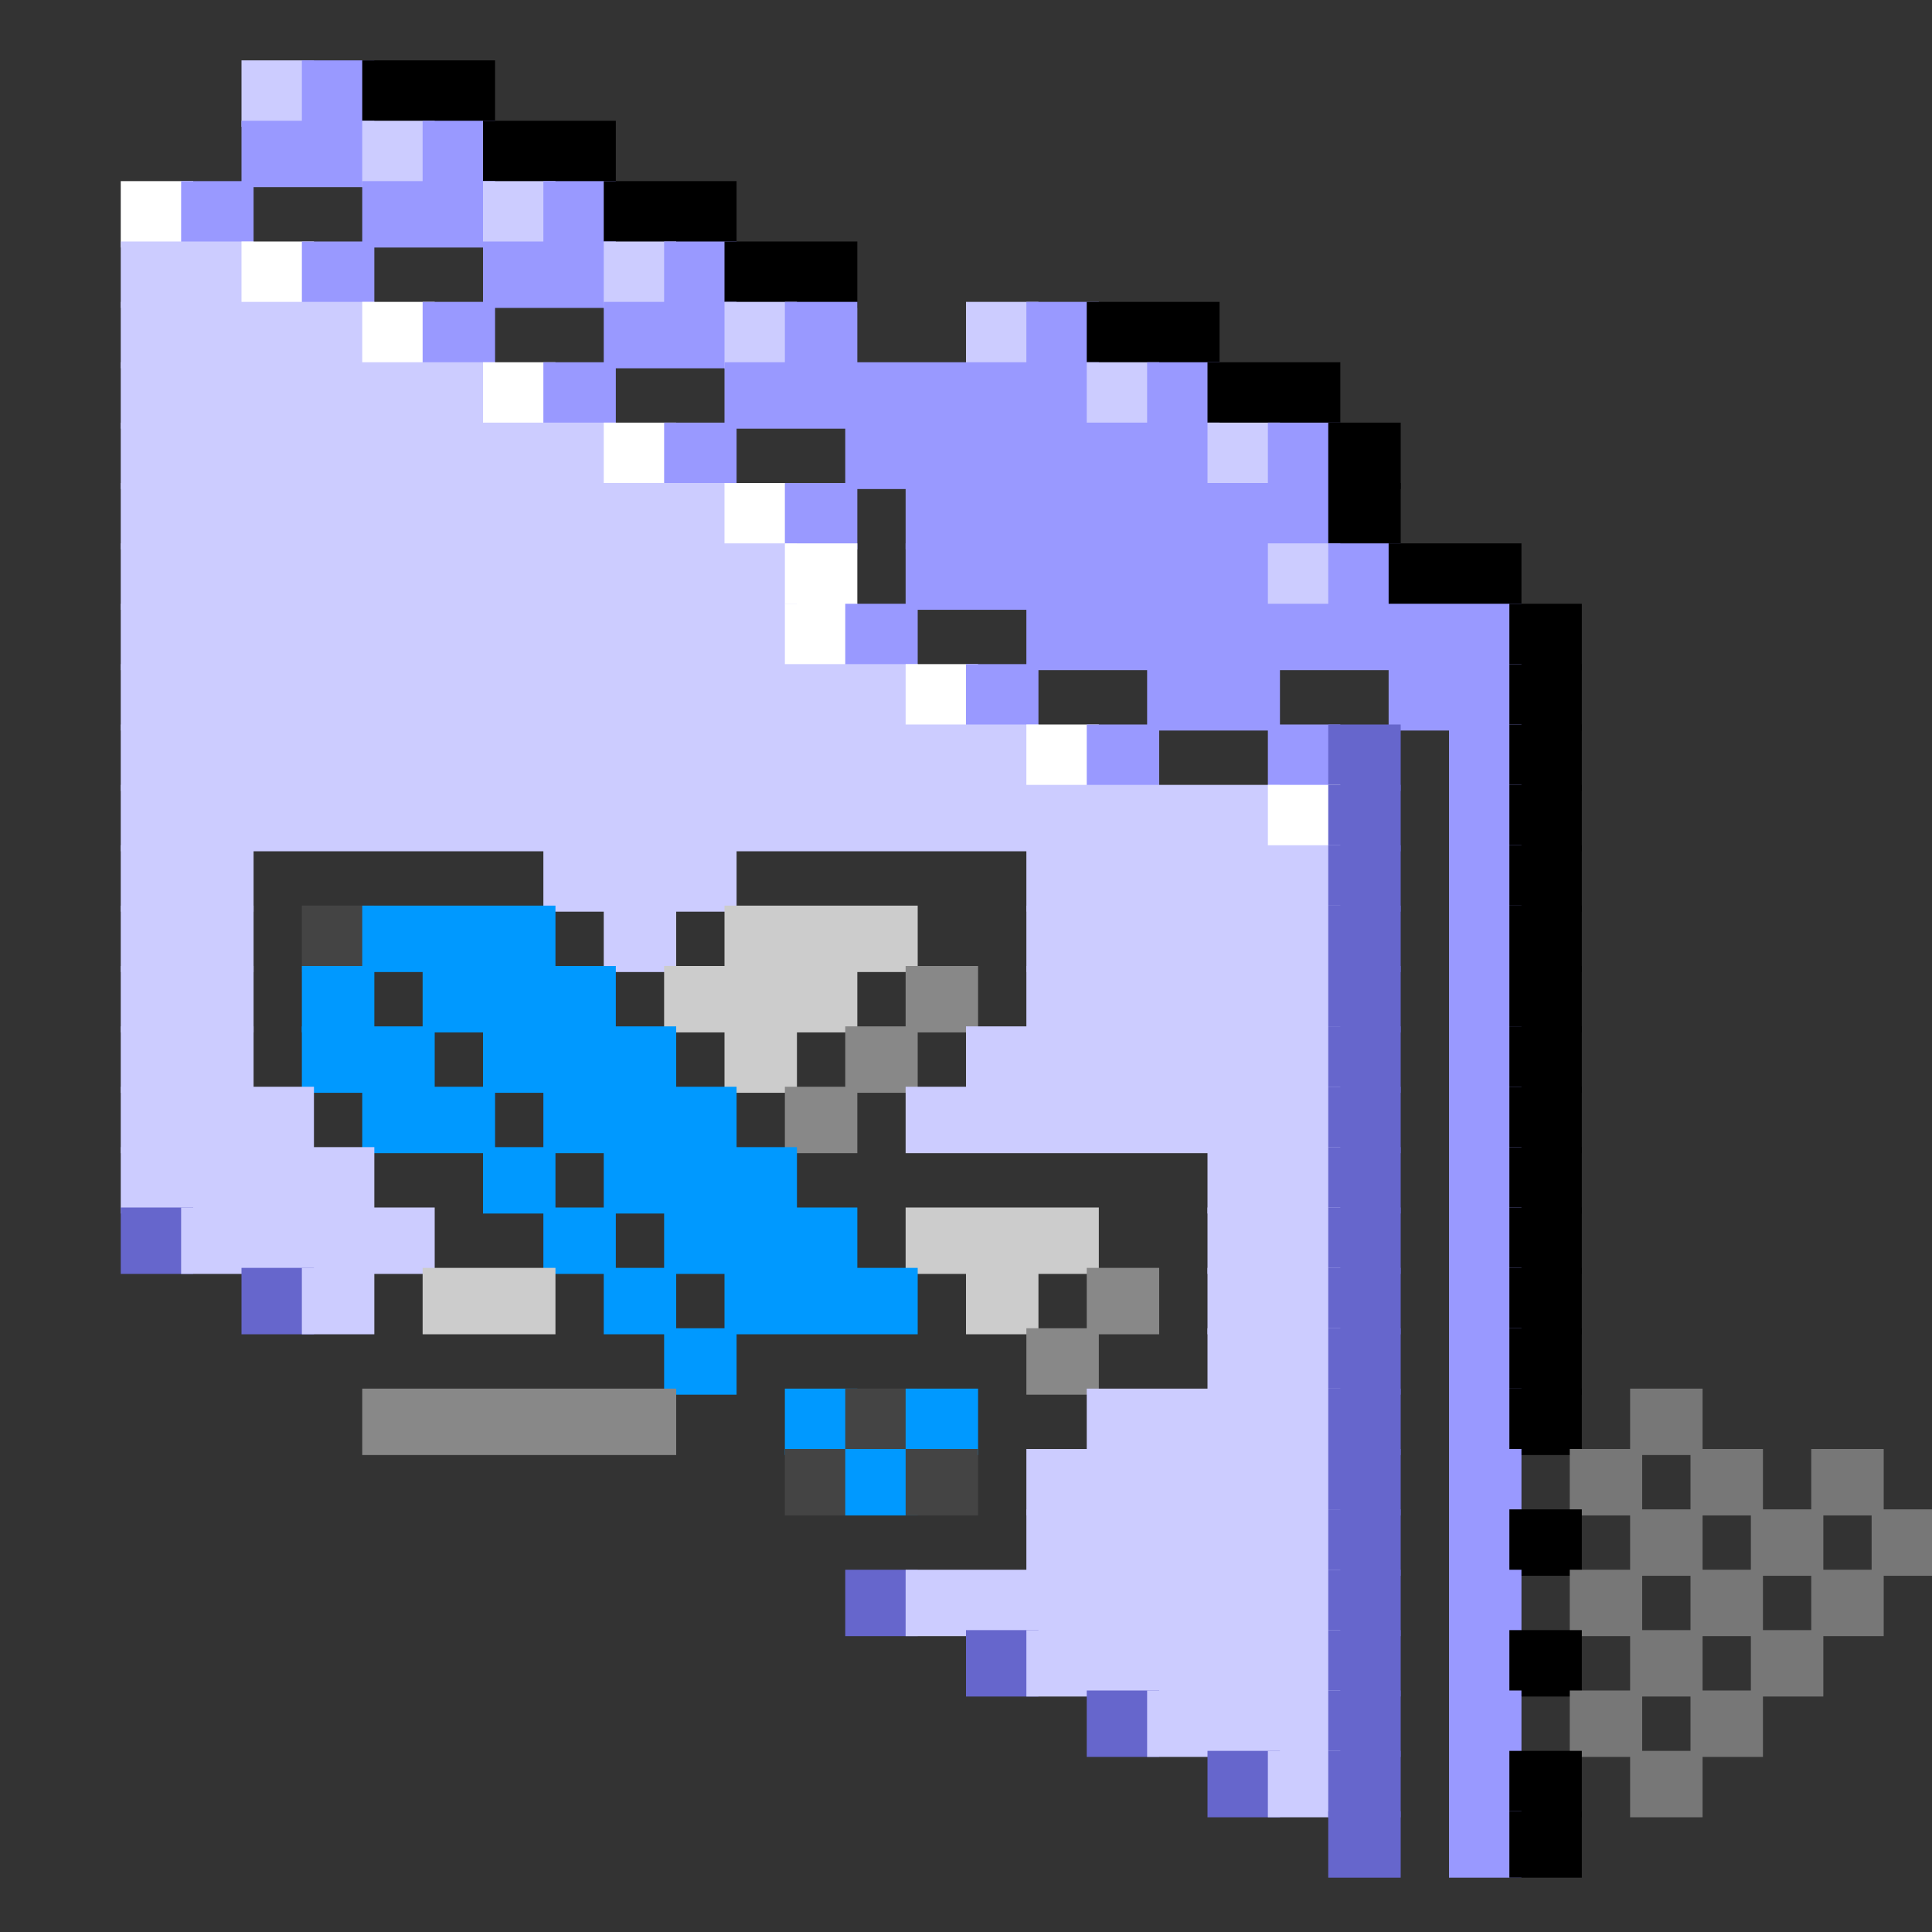 <svg viewBox='0 0 32 32' xmlns='http://www.w3.org/2000/svg'><rect x="0" y="0" width="32" height="32" fill="#333333" stroke="none"/><defs><g id='0'><rect width='1.2' height='1.1' fill='#ccccff'></rect></g><g id='1'><rect width='1.2' height='1.1' fill='#9999ff'></rect></g><g id='2'><rect width='2.2' height='1.1' fill='#000000'></rect></g><g id='3'><rect width='2.2' height='1.1' fill='#9999ff'></rect></g><g id='4'><rect width='1.2' height='1.1' fill='#ffffff'></rect></g><g id='5'><rect width='6.2' height='1.1' fill='#9999ff'></rect></g><g id='6'><rect width='1.2' height='1.1' fill='#000000'></rect></g><g id='7'><rect width='11.2' height='1.1' fill='#ccccff'></rect></g><g id='8'><rect width='1.2' height='1.1' fill='#6666cc'></rect></g><g id='9'><rect width='2.2' height='1.1' fill='#ccccff'></rect></g><g id='10'><rect width='5.2' height='1.1' fill='#ccccff'></rect></g><g id='11'><rect width='3.2' height='1.1' fill='#0099ff'></rect></g><g id='12'><rect width='3.2' height='1.1' fill='#cccccc'></rect></g><g id='13'><rect width='1.2' height='1.1' fill='#888888'></rect></g><g id='14'><rect width='6.2' height='1.1' fill='#ccccff'></rect></g><g id='15'><rect width='3.2' height='1.1' fill='#ccccff'></rect></g><g id='16'><rect width='2.2' height='1.1' fill='#0099ff'></rect></g><g id='17'><rect width='4.2' height='1.1' fill='#ccccff'></rect></g><g id='18'><rect width='1.2' height='1.1' fill='#0099ff'></rect></g><g id='19'><rect width='1.2' height='1.1' fill='#cccccc'></rect></g><g id='20'><rect width='1.2' height='1.1' fill='#444444'></rect></g><g id='21'><rect width='1.2' height='1.1' fill='#777777'></rect></g><g id='22'><rect width='7.2' height='1.1' fill='#ccccff'></rect></g></defs><rect width='1.2' height='1.1' x='4' y='1' fill='#ccccff'></rect><rect width='1.2' height='1.1' x='5' y='1' fill='#9999ff'></rect><rect width='2.2' height='1.1' x='6' y='1' fill='#000000'></rect><rect width='2.2' height='1.1' x='4' y='2' fill='#9999ff'></rect><use href='#0' x='6' y='2'></use><use href='#1' x='7' y='2'></use><use href='#2' x='8' y='2'></use><rect width='1.2' height='1.1' x='2' y='3' fill='#ffffff'></rect><use href='#1' x='3' y='3'></use><use href='#3' x='6' y='3'></use><use href='#0' x='8' y='3'></use><use href='#1' x='9' y='3'></use><use href='#2' x='10' y='3'></use><rect width='2.2' height='1.1' x='2' y='4' fill='#ccccff'></rect><use href='#4' x='4' y='4'></use><use href='#1' x='5' y='4'></use><use href='#3' x='8' y='4'></use><use href='#0' x='10' y='4'></use><use href='#1' x='11' y='4'></use><use href='#2' x='12' y='4'></use><rect width='4.2' height='1.1' x='2' y='5' fill='#ccccff'></rect><use href='#4' x='6' y='5'></use><use href='#1' x='7' y='5'></use><use href='#3' x='10' y='5'></use><use href='#0' x='12' y='5'></use><use href='#1' x='13' y='5'></use><use href='#0' x='16' y='5'></use><use href='#1' x='17' y='5'></use><use href='#2' x='18' y='5'></use><rect width='6.2' height='1.1' x='2' y='6' fill='#ccccff'></rect><use href='#4' x='8' y='6'></use><use href='#1' x='9' y='6'></use><rect width='6.2' height='1.1' x='12' y='6' fill='#9999ff'></rect><use href='#0' x='18' y='6'></use><use href='#1' x='19' y='6'></use><use href='#2' x='20' y='6'></use><rect width='8.2' height='1.1' x='2' y='7' fill='#ccccff'></rect><use href='#4' x='10' y='7'></use><use href='#1' x='11' y='7'></use><use href='#5' x='14' y='7'></use><use href='#0' x='20' y='7'></use><use href='#1' x='21' y='7'></use><rect width='1.2' height='1.1' x='22' y='7' fill='#000000'></rect><rect width='10.2' height='1.1' x='2' y='8' fill='#ccccff'></rect><use href='#4' x='12' y='8'></use><use href='#1' x='13' y='8'></use><rect width='7.2' height='1.1' x='15' y='8' fill='#9999ff'></rect><use href='#6' x='22' y='8'></use><rect width='11.2' height='1.1' x='2' y='9' fill='#ccccff'></rect><use href='#4' x='13' y='9'></use><use href='#5' x='15' y='9'></use><use href='#0' x='21' y='9'></use><use href='#1' x='22' y='9'></use><use href='#2' x='23' y='9'></use><use href='#7' x='2' y='10'></use><use href='#4' x='13' y='10'></use><use href='#1' x='14' y='10'></use><rect width='8.2' height='1.1' x='17' y='10' fill='#9999ff'></rect><use href='#6' x='25' y='10'></use><rect width='13.2' height='1.1' x='2' y='11' fill='#ccccff'></rect><use href='#4' x='15' y='11'></use><use href='#1' x='16' y='11'></use><use href='#3' x='19' y='11'></use><use href='#3' x='23' y='11'></use><use href='#6' x='25' y='11'></use><rect width='15.2' height='1.1' x='2' y='12' fill='#ccccff'></rect><use href='#4' x='17' y='12'></use><use href='#1' x='18' y='12'></use><use href='#1' x='21' y='12'></use><rect width='1.2' height='1.1' x='22' y='12' fill='#6666cc'></rect><use href='#1' x='24' y='12'></use><use href='#6' x='25' y='12'></use><rect width='19.2' height='1.1' x='2' y='13' fill='#ccccff'></rect><use href='#4' x='21' y='13'></use><use href='#8' x='22' y='13'></use><use href='#1' x='24' y='13'></use><use href='#6' x='25' y='13'></use><use href='#9' x='2' y='14'></use><rect width='3.2' height='1.1' x='9' y='14' fill='#ccccff'></rect><rect width='5.2' height='1.1' x='17' y='14' fill='#ccccff'></rect><use href='#8' x='22' y='14'></use><use href='#1' x='24' y='14'></use><use href='#6' x='25' y='14'></use><use href='#9' x='2' y='15'></use><rect width='1.2' height='1.1' x='5' y='15' fill='#444444'></rect><rect width='3.2' height='1.1' x='6' y='15' fill='#0099ff'></rect><use href='#0' x='10' y='15'></use><rect width='3.2' height='1.1' x='12' y='15' fill='#cccccc'></rect><use href='#10' x='17' y='15'></use><use href='#8' x='22' y='15'></use><use href='#1' x='24' y='15'></use><use href='#6' x='25' y='15'></use><use href='#9' x='2' y='16'></use><rect width='1.2' height='1.1' x='5' y='16' fill='#0099ff'></rect><use href='#11' x='7' y='16'></use><use href='#12' x='11' y='16'></use><rect width='1.2' height='1.1' x='15' y='16' fill='#888888'></rect><use href='#10' x='17' y='16'></use><use href='#8' x='22' y='16'></use><use href='#1' x='24' y='16'></use><use href='#6' x='25' y='16'></use><use href='#9' x='2' y='17'></use><rect width='2.2' height='1.1' x='5' y='17' fill='#0099ff'></rect><use href='#11' x='8' y='17'></use><rect width='1.2' height='1.1' x='12' y='17' fill='#cccccc'></rect><use href='#13' x='14' y='17'></use><use href='#14' x='16' y='17'></use><use href='#8' x='22' y='17'></use><use href='#1' x='24' y='17'></use><use href='#6' x='25' y='17'></use><use href='#15' x='2' y='18'></use><use href='#16' x='6' y='18'></use><use href='#11' x='9' y='18'></use><use href='#13' x='13' y='18'></use><rect width='7.2' height='1.1' x='15' y='18' fill='#ccccff'></rect><use href='#8' x='22' y='18'></use><use href='#1' x='24' y='18'></use><use href='#6' x='25' y='18'></use><use href='#17' x='2' y='19'></use><use href='#18' x='8' y='19'></use><use href='#11' x='10' y='19'></use><use href='#9' x='20' y='19'></use><use href='#8' x='22' y='19'></use><use href='#1' x='24' y='19'></use><use href='#6' x='25' y='19'></use><use href='#8' x='2' y='20'></use><use href='#17' x='3' y='20'></use><use href='#18' x='9' y='20'></use><use href='#11' x='11' y='20'></use><use href='#12' x='15' y='20'></use><use href='#9' x='20' y='20'></use><use href='#8' x='22' y='20'></use><use href='#1' x='24' y='20'></use><use href='#6' x='25' y='20'></use><use href='#8' x='4' y='21'></use><use href='#0' x='5' y='21'></use><rect width='2.2' height='1.1' x='7' y='21' fill='#cccccc'></rect><use href='#18' x='10' y='21'></use><use href='#11' x='12' y='21'></use><use href='#19' x='16' y='21'></use><use href='#13' x='18' y='21'></use><use href='#9' x='20' y='21'></use><use href='#8' x='22' y='21'></use><use href='#1' x='24' y='21'></use><use href='#6' x='25' y='21'></use><use href='#18' x='11' y='22'></use><use href='#13' x='17' y='22'></use><use href='#9' x='20' y='22'></use><use href='#8' x='22' y='22'></use><use href='#1' x='24' y='22'></use><use href='#6' x='25' y='22'></use><rect width='5.2' height='1.1' x='6' y='23' fill='#888888'></rect><use href='#18' x='13' y='23'></use><use href='#20' x='14' y='23'></use><use href='#18' x='15' y='23'></use><use href='#17' x='18' y='23'></use><use href='#8' x='22' y='23'></use><use href='#1' x='24' y='23'></use><use href='#6' x='25' y='23'></use><rect width='1.2' height='1.1' x='27' y='23' fill='#777777'></rect><use href='#20' x='13' y='24'></use><use href='#18' x='14' y='24'></use><use href='#20' x='15' y='24'></use><use href='#10' x='17' y='24'></use><use href='#8' x='22' y='24'></use><use href='#1' x='24' y='24'></use><use href='#21' x='26' y='24'></use><use href='#21' x='28' y='24'></use><use href='#21' x='30' y='24'></use><use href='#10' x='17' y='25'></use><use href='#8' x='22' y='25'></use><use href='#1' x='24' y='25'></use><use href='#6' x='25' y='25'></use><use href='#21' x='27' y='25'></use><use href='#21' x='29' y='25'></use><use href='#21' x='31' y='25'></use><use href='#8' x='14' y='26'></use><use href='#22' x='15' y='26'></use><use href='#8' x='22' y='26'></use><use href='#1' x='24' y='26'></use><use href='#21' x='26' y='26'></use><use href='#21' x='28' y='26'></use><use href='#21' x='30' y='26'></use><use href='#8' x='16' y='27'></use><use href='#10' x='17' y='27'></use><use href='#8' x='22' y='27'></use><use href='#1' x='24' y='27'></use><use href='#6' x='25' y='27'></use><use href='#21' x='27' y='27'></use><use href='#21' x='29' y='27'></use><use href='#8' x='18' y='28'></use><use href='#15' x='19' y='28'></use><use href='#8' x='22' y='28'></use><use href='#1' x='24' y='28'></use><use href='#21' x='26' y='28'></use><use href='#21' x='28' y='28'></use><use href='#8' x='20' y='29'></use><use href='#0' x='21' y='29'></use><use href='#8' x='22' y='29'></use><use href='#1' x='24' y='29'></use><use href='#6' x='25' y='29'></use><use href='#21' x='27' y='29'></use><use href='#8' x='22' y='30'></use><use href='#1' x='24' y='30'></use><use href='#6' x='25' y='30'></use></svg>